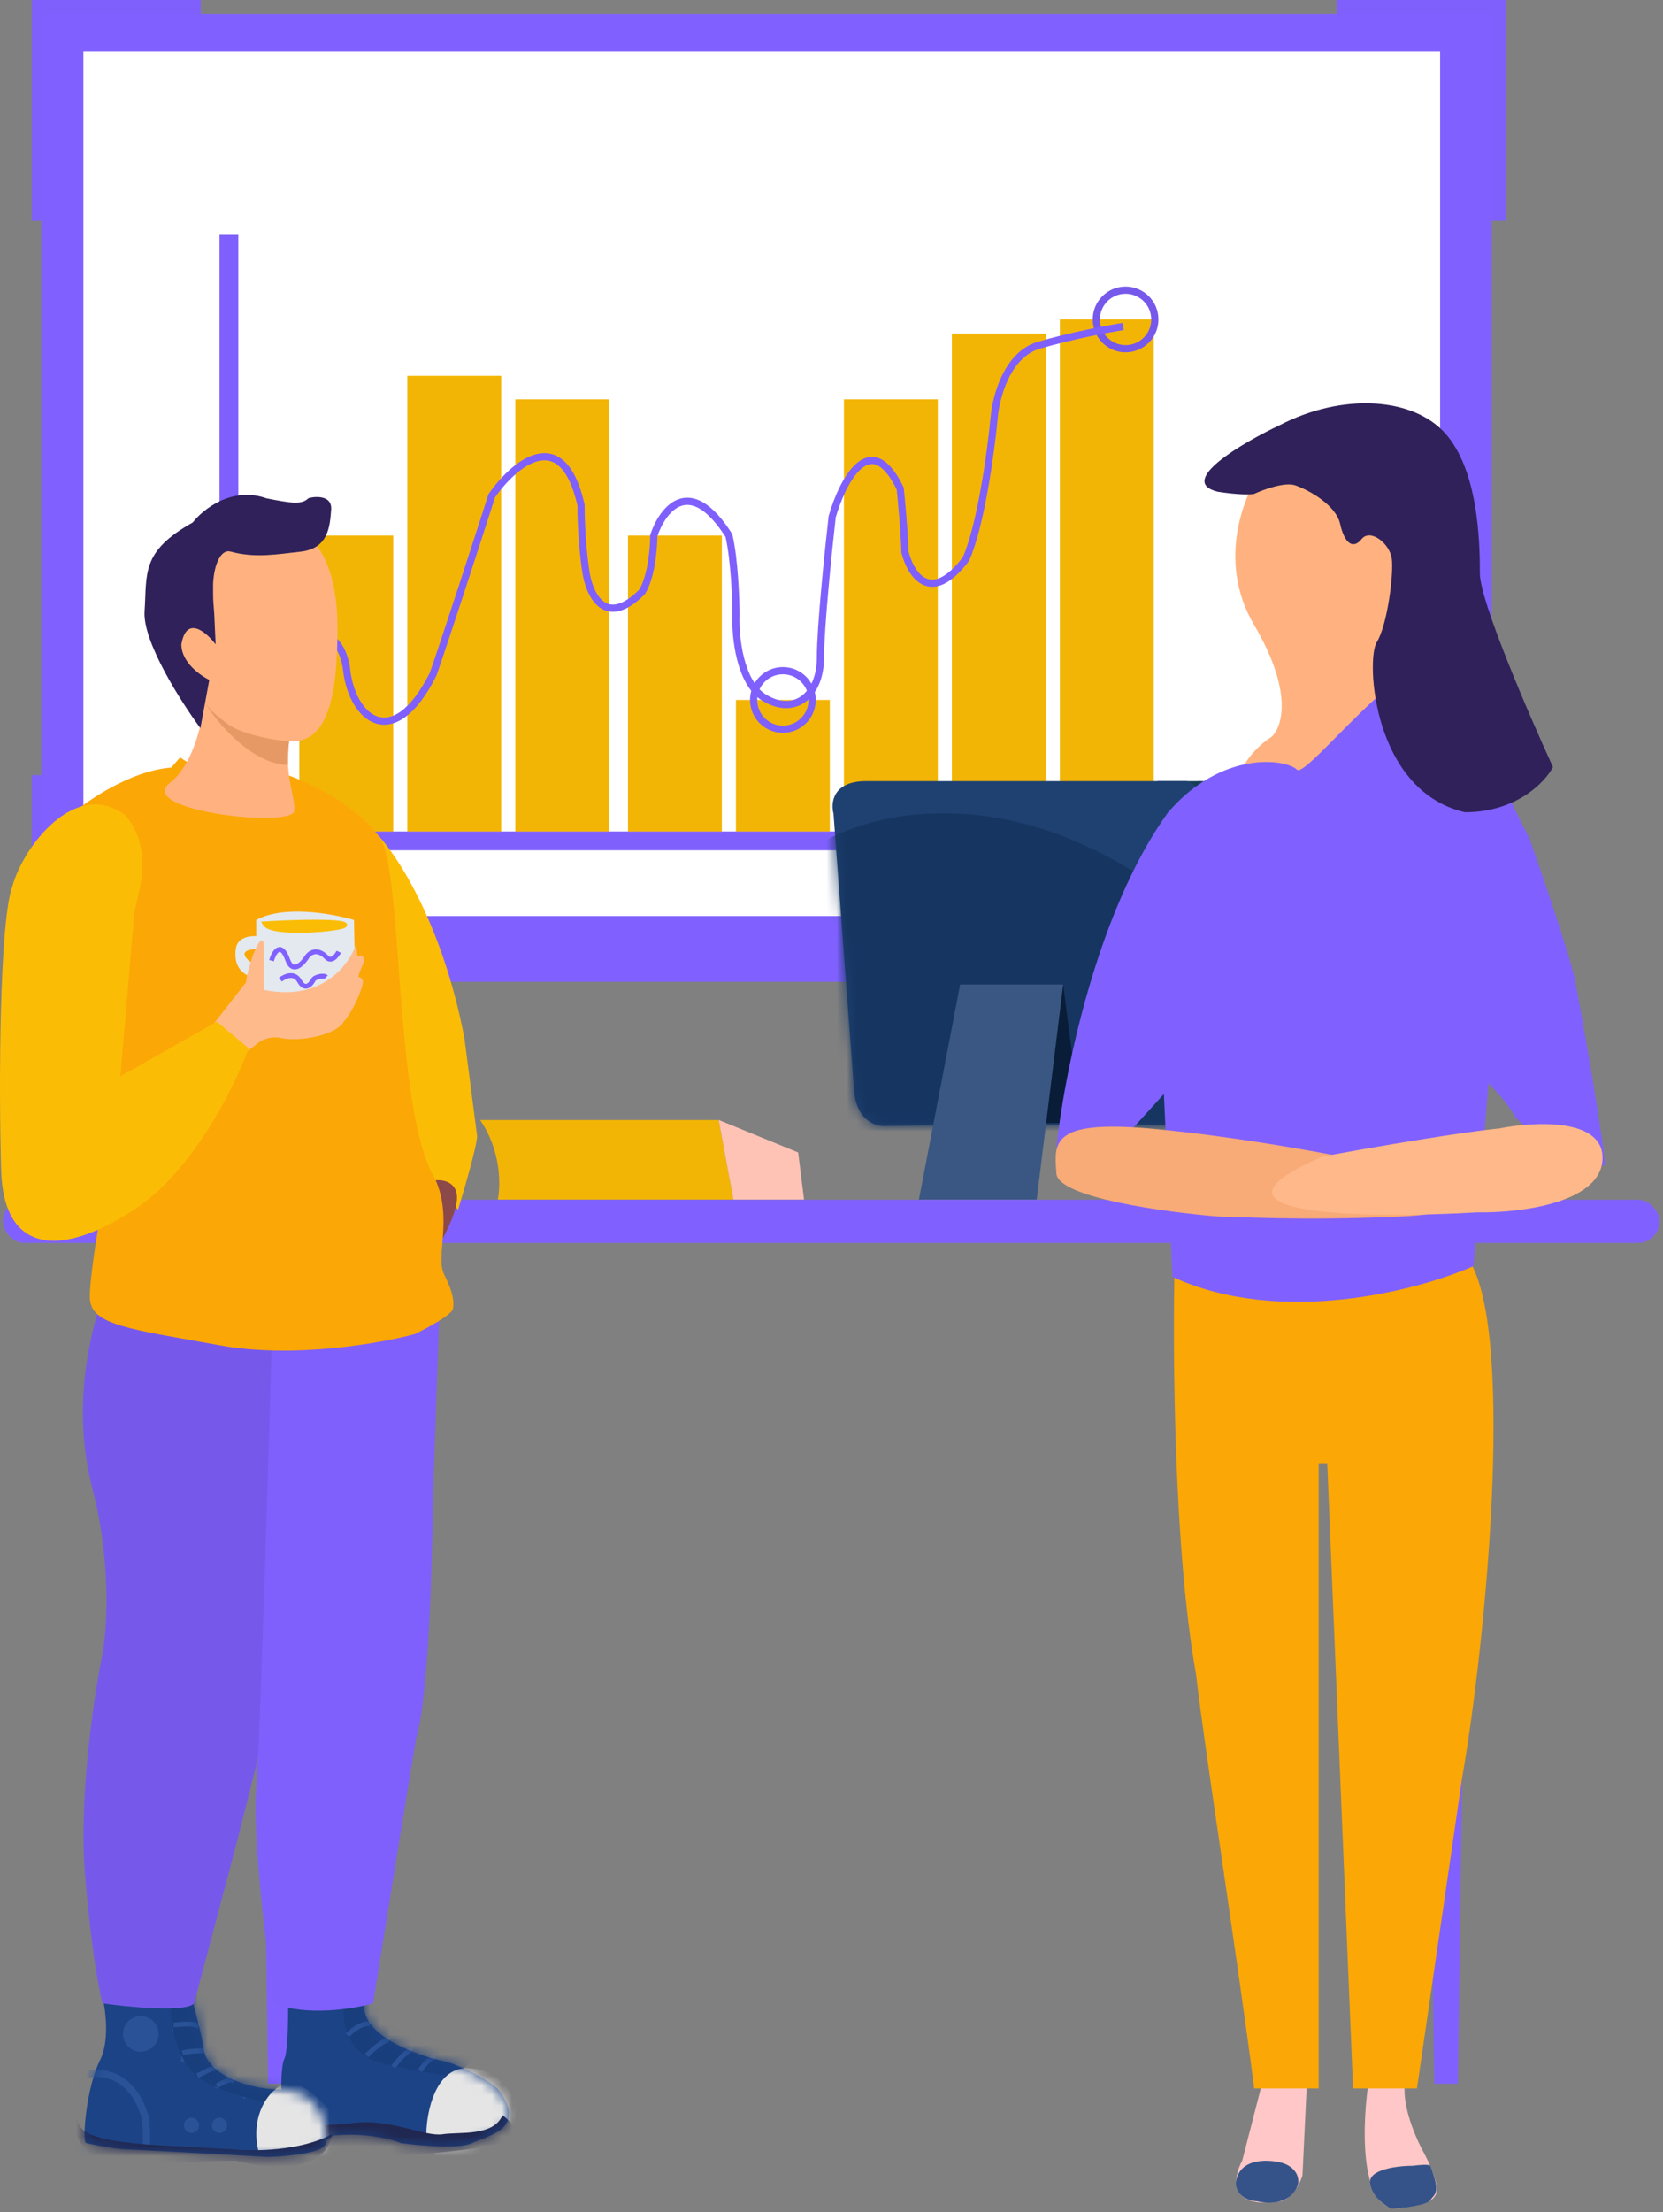 <svg width="164" height="218" viewBox="0 0 164 218" fill="none" xmlns="http://www.w3.org/2000/svg">
<rect x="0" y="0" width="164" height="218" fill="#808080" stroke="none"/>
<rect x="3.133" width="16.666" height="21.759" fill="#7F60FC"/>
<rect x="3.133" y="76.386" width="16.666" height="21.759" fill="#7F60FC"/>
<rect x="130.445" y="76.386" width="16.666" height="21.759" fill="#7F60FC"/>
<rect x="131.833" width="16.666" height="21.759" fill="#7F60FC"/>
<rect x="4.059" y="1.389" width="143.051" height="95.368" fill="#8061FF"/>
<rect x="8.226" y="5.093" width="133.792" height="85.183" fill="white"/>
<rect x="21.652" y="23.147" width="1.852" height="60.646" fill="#7F60FC"/>
<rect x="21.652" y="81.942" width="102.312" height="1.852" fill="#7F60FC"/>
<rect x="29.521" y="52.776" width="9.259" height="29.166" fill="#F3B505"/>
<rect x="40.169" y="37.036" width="9.259" height="44.906" fill="#F3B505"/>
<rect x="50.817" y="39.351" width="9.259" height="42.591" fill="#F3B505"/>
<rect x="61.928" y="52.776" width="9.259" height="29.166" fill="#F3B505"/>
<rect x="72.576" y="68.979" width="9.259" height="12.963" fill="#F3B505"/>
<rect x="83.224" y="39.351" width="9.259" height="42.591" fill="#F3B505"/>
<rect x="93.872" y="32.869" width="9.259" height="49.073" fill="#F3B505"/>
<rect x="104.519" y="31.48" width="9.259" height="50.462" fill="#F3B505"/>
<circle cx="111.001" cy="31.481" r="2.886" stroke="#7659EB" stroke-width="0.71"/>
<path d="M24.198 65.97C27.053 63.347 33.04 59.628 34.151 65.739C34.614 70.831 38.781 74.303 42.716 66.433C43.827 63.285 47.037 53.394 48.503 48.841C50.663 45.755 55.447 41.619 57.299 49.767C57.299 52.545 57.607 55.245 57.762 56.248C58.07 58.486 59.613 62.035 63.317 58.332C64.243 56.85 64.474 54.011 64.474 52.776C65.323 50.23 67.993 46.665 71.882 52.776C72.437 55.184 72.576 59.026 72.576 60.646C72.499 62.73 72.946 67.266 75.354 68.748C78.363 70.6 80.909 68.516 80.909 64.813C80.909 61.85 81.681 54.319 82.066 50.924C83.07 47.452 85.816 42.036 88.779 48.147C89.15 51.85 89.242 53.856 89.242 54.397C89.782 56.557 91.742 59.72 95.26 55.091C96.742 51.758 97.73 44.443 98.038 41.203C98.192 39.196 99.288 34.953 102.436 34.027C105.584 33.101 109.303 32.406 110.769 32.175" stroke="#7F60FC" stroke-width="0.71"/>
<circle cx="77.206" cy="68.98" r="2.886" stroke="#7F60FC" stroke-width="0.71"/>
<path d="M117.919 76.981H114.143C113.949 88.404 114.433 110.949 119.08 110.949C123.727 110.949 124.701 109.497 124.598 108.056C124.017 99.924 122.856 82.964 122.856 80.176C122.856 77.388 119.564 76.884 117.919 76.981Z" fill="#153E55"/>
<path d="M85.391 76.981C82.139 76.981 81.906 79.111 82.197 80.176C82.778 88.017 83.998 104.455 84.23 107.475C84.462 110.496 86.456 111.057 87.424 110.96C95.75 110.864 113.446 110.728 117.628 110.96C121.81 111.193 121.504 108.917 121.404 107.475C120.92 100.505 119.952 85.81 119.952 82.79C120.242 79.014 118.306 77.465 117.047 76.981H85.391Z" fill="#1F4171"/>
<mask id="mask0_193_673" style="mask-type:alpha" maskUnits="userSpaceOnUse" x="82" y="76" width="40" height="35">
<path d="M85.391 76.98C82.138 76.98 81.906 79.11 82.197 80.175C82.777 88.016 83.997 104.454 84.23 107.474C84.462 110.495 86.456 111.056 87.424 110.959C95.75 110.862 113.446 110.727 117.628 110.959C121.81 111.192 121.403 108.916 121.403 107.474C120.919 100.504 119.951 85.809 119.951 82.788C120.242 79.013 118.306 77.464 117.047 76.98H85.391Z" fill="#163561"/>
</mask>
<g mask="url(#mask0_193_673)">
<path d="M126.34 99.052C107.056 75.586 87.714 78.82 80.454 83.37L82.196 112.992L125.178 115.606L126.34 99.052Z" fill="#163561"/>
</g>
<path d="M101.655 110.669L103.978 97.02H104.849L106.592 110.669H101.655Z" fill="#0A1D38"/>
<path d="M94.685 97.02L90.619 118.22H102.236L104.849 97.02H94.685Z" fill="#395782"/>
<path d="M47.346 110.38C49.438 113.4 49.379 116.866 49.089 118.221H72.323L70.871 110.38H47.346Z" fill="#F3B505"/>
<path d="M79.293 118.221H72.323L70.871 110.369L78.712 113.574L79.293 118.221Z" fill="#FFC3B6"/>
<rect x="0.292" y="118.232" width="163.359" height="4.262" rx="2.131" fill="#8061FF"/>
<path d="M25.274 122.286H29.921L28.759 205.346H26.436L25.274 122.286Z" fill="#8061FF"/>
<path d="M140.281 122.286H144.928L143.766 205.346H141.443L140.281 122.286Z" fill="#8061FF"/>
<path d="M125.179 121.705H129.825L128.664 202.441H125.76L125.179 121.705Z" fill="#8061FF"/>
<path d="M122.51 212.908L124.418 205.488H128.87L128.446 214.392C128.234 215.098 127.513 216.596 126.326 216.935C121.068 217.783 121.591 214.604 122.51 212.908Z" fill="#FFC7C7"/>
<path d="M121.874 215.239C122.044 212.696 124.912 212.766 126.326 213.12C126.962 213.261 128.191 213.883 128.022 215.239C127.343 217.274 125.054 217.218 123.994 216.935C123.358 216.935 122.044 216.596 121.874 215.239Z" fill="#355389"/>
<path d="M123.683 61.603C119.782 54.989 122.906 48.106 124.955 45.492C126.721 44.997 131.272 44.05 135.342 44.22C139.412 44.39 142.126 60.684 142.973 68.81L123.259 82.377C119.867 77.799 123.259 73.969 125.379 72.626C126.439 71.707 127.583 68.217 123.683 61.603Z" fill="#FFB27F"/>
<path d="M138.722 217.46C134.143 218.986 134.27 210.181 134.906 205.588C136.107 204.811 138.51 203.808 138.51 206.012C138.51 208.217 139.782 211.029 140.418 212.16C140.842 212.937 141.69 214.746 141.69 215.764C141.69 217.036 140.206 217.248 138.722 217.46L138.722 217.46Z" fill="#FFC7C7"/>
<path d="M117.959 165.052C115.754 152.841 115.627 132.971 115.839 124.562H145.093C149.333 132.363 146.522 161.845 144.191 175.2L139.737 205.812H133.434L130.89 144.277H130.042V205.812H123.683C122.057 193.093 118.637 171.326 117.959 165.052Z" fill="#FBA705"/>
<path d="M115.203 80.046C108.08 89.882 104.886 106.19 104.18 113.115L110.539 112.479L114.779 107.816L115.627 125.834C126.311 130.752 139.864 127.177 145.305 124.774L146.789 106.756C147.425 107.392 148.824 108.918 149.333 109.935C149.968 111.207 158.024 115.447 158.236 114.811C158.448 114.175 155.904 99.336 155.268 96.368C154.759 93.994 152.088 86.193 150.816 82.589C149.333 79.834 145.941 72.796 144.245 66.69C142.125 59.059 128.963 76.913 127.903 75.853C126.843 74.793 120.503 73.898 115.203 80.046Z" fill="#8061FF"/>
<path d="M104.18 115.659C104.349 118.033 114.991 119.475 120.291 119.899C122.057 119.899 128.049 120.323 137.885 119.899C150.169 119.369 139.157 115.659 137.038 115.023C135.122 114.448 123.047 112.055 113.295 111.207C103.544 110.36 103.968 112.691 104.18 115.659Z" fill="#F8AA77"/>
<path d="M158.024 114.387C158.363 110.147 151.382 110.5 147.849 111.207C146.294 111.348 140.641 112.097 130.466 113.963C116.56 119.898 134.847 120.11 145.729 119.474C149.686 119.545 157.685 118.627 158.024 114.387Z" fill="#FFB889"/>
<path d="M135.118 215.127C134.948 213.771 137.874 213.432 139.358 213.432C139.852 213.361 140.884 213.262 141.053 213.432C142.113 216.187 141.477 216.187 141.053 216.823C140.714 217.332 138.368 217.601 137.238 217.671C136.602 217.389 135.287 216.484 135.118 215.127Z" fill="#355389"/>
<path d="M120.079 48.459C116.009 47.442 122.482 43.654 126.227 41.888C132.374 38.708 139.37 39.132 142.55 42.736C145.729 46.34 145.941 53.123 145.941 56.515C145.941 59.228 150.746 70.365 153.149 75.594C152.372 77.078 149.545 80.045 144.457 80.045C135.342 77.925 134.706 64.994 135.766 63.298C136.826 61.603 137.462 56.515 137.25 55.031C137.038 53.547 135.13 52.063 134.282 53.123C133.434 54.183 132.586 53.547 132.162 51.639C131.738 49.731 128.982 48.248 127.711 47.824C126.693 47.484 124.601 48.248 123.683 48.672C123.4 48.742 122.284 48.799 120.079 48.459Z" fill="#30215A"/>
<path d="M28.025 202.94C28.426 202.239 28.442 198.142 28.401 196.181L35.856 195.436C35.859 195.009 35.888 195.174 35.911 195.43L35.856 195.436C35.853 195.773 35.867 196.481 35.911 197.808C36.011 200.812 41.377 202.648 44.047 203.19C45.006 203.482 47.351 204.417 49.053 205.819C52.183 209.824 48.052 210.45 46.55 211.201C45.349 211.802 41.377 211.452 39.541 211.201C38.665 210.826 36.111 210.15 32.907 210.45C27.024 214.205 27.525 203.816 28.025 202.94Z" fill="#1C4385"/>
<mask id="mask1_193_673" style="mask-type:alpha" maskUnits="userSpaceOnUse" x="27" y="195" width="24" height="17">
<path d="M28.025 202.94C28.426 202.239 28.442 198.142 28.401 196.181L35.856 195.436C35.859 195.009 35.888 195.174 35.911 195.43L35.856 195.436C35.853 195.773 35.867 196.482 35.911 197.808C36.011 200.812 41.377 202.648 44.047 203.191C45.006 203.483 47.351 204.417 49.053 205.819C52.183 209.825 48.052 210.45 46.55 211.201C45.349 211.802 41.377 211.452 39.541 211.201C38.665 210.826 36.111 210.15 32.907 210.45C27.024 214.205 27.525 203.816 28.025 202.94Z" fill="#EA4949"/>
</mask>
<g mask="url(#mask1_193_673)">
<path d="M37.663 203.316C34.358 202.515 33.783 199.477 33.908 198.059L34.909 196.682L47.051 202.94L44.422 204.567C43.546 204.484 40.967 204.117 37.663 203.316Z" fill="#193E7C"/>
<path d="M45.924 203.816C42.92 203.916 42.086 208.114 42.044 210.2L43.045 212.703L50.431 212.077L50.931 207.446C50.514 206.195 48.928 203.716 45.924 203.816Z" fill="#E5E5E5"/>
<path d="M34.283 200.562C34.659 200.145 35.635 199.335 36.536 199.435M36.161 202.565C36.745 201.981 38.014 200.862 38.414 201.063M38.789 203.691C39.248 203.065 40.267 201.864 40.667 202.064M41.418 204.067C41.752 203.566 42.52 202.615 42.92 202.815" stroke="#2A5297" stroke-width="0.474"/>
<path d="M29.652 208.448C29.452 207.547 28.067 207.488 27.399 207.572C26.148 212.203 32.531 212.328 34.659 212.579C36.787 212.829 48.803 211.828 50.305 210.951C51.507 210.25 50.305 208.99 49.554 208.448C48.678 210.576 45.298 210.075 43.671 210.325C41.9 210.598 38.664 208.823 35.035 209.199C31.405 209.574 29.903 209.575 29.652 208.448Z" fill="#202750"/>
</g>
<path d="M9.857 203.049C10.958 200.846 10.316 197.291 9.857 195.789L18.493 195.414C18.952 196.999 19.92 200.546 20.12 202.048C20.371 203.925 23.375 205.803 27.63 205.928C31.886 206.053 32.262 209.933 32.136 211.185C32.036 212.186 28.256 212.52 26.379 212.562C21.873 212.311 12.735 211.811 12.235 211.811C11.609 211.811 8.855 211.31 8.48 211.185C8.104 211.06 8.48 205.803 9.857 203.049Z" fill="#1C4385"/>
<mask id="mask2_193_673" style="mask-type:alpha" maskUnits="userSpaceOnUse" x="8" y="195" width="25" height="18">
<path d="M9.857 203.049C10.958 200.846 10.316 197.291 9.857 195.789L18.493 195.414C18.952 196.999 19.92 200.545 20.12 202.048C20.371 203.925 23.375 205.803 27.63 205.928C31.886 206.053 32.262 209.933 32.136 211.185C32.036 212.186 28.256 212.52 26.379 212.562C21.873 212.311 12.735 211.811 12.235 211.811C11.609 211.811 8.855 211.31 8.48 211.185C8.104 211.06 8.48 205.803 9.857 203.049Z" fill="#1C4385"/>
</mask>
<g mask="url(#mask2_193_673)">
<path d="M16.991 199.795C17.617 199.878 18.994 199.97 19.494 199.67M17.867 202.799C18.409 202.84 19.619 202.849 20.12 202.548M21.121 205.552C21.455 205.344 22.148 204.851 22.248 204.551M23.875 206.554C24.084 206.387 24.526 205.953 24.626 205.552M8.104 204.551C9.648 204.009 13.061 204.1 14.362 208.807C14.663 212.211 14.154 214.398 13.862 215.065C10.816 213.521 4.724 210.359 4.724 210.058C4.724 209.758 6.977 206.262 8.104 204.551Z" stroke="#2A5297" stroke-width="0.71"/>
<path d="M20.496 205.302C17.392 203.8 16.783 199.503 16.866 197.542L19.494 196.29L29.007 204.301L27.255 207.18C26.295 207.18 23.6 206.804 20.496 205.302Z" fill="#193E7C"/>
<path d="M25.502 212.061C24.701 208.757 26.253 206.596 27.13 205.928C29.383 203.425 33.764 208.932 34.389 211.185C35.015 213.438 26.504 216.192 25.502 212.061Z" fill="#E5E5E5"/>
<path d="M15.864 211.435C7.478 210.934 8.021 209.683 7.478 208.681C6.852 214.689 15.114 212.937 23.25 212.937C29.458 214.439 32.303 212.937 32.762 210.309C29.658 212.011 24.877 212.019 22.874 211.811L15.864 211.435Z" fill="#202750"/>
<path d="M17.116 199.544C17.658 199.544 18.744 199.294 19.62 199.67M17.993 202.298C18.796 202.107 19.745 202.101 20.206 202.101M19.46 204.551C20.178 204.259 20.894 203.716 21.247 203.925M21.372 205.552C21.919 205.301 22.623 204.775 23.125 205.052" stroke="#2A5297" stroke-width="0.474"/>
</g>
<path d="M9.125 146.739C6.87 138.119 9.209 130.593 10.126 127.714L32.281 126.713L31.405 140.982C30.779 145.321 29.477 154.525 29.277 156.628C29.077 158.731 25.272 174.026 23.394 181.411L19.139 197.433C18.337 198.334 12.797 197.808 10.126 197.433C9.793 196.264 8.975 192.05 8.374 184.54C7.773 177.03 9.292 166.975 10.126 162.886C10.752 159.215 10.71 152.798 9.125 146.739Z" fill="#7659EB"/>
<path d="M42.67 148.366L43.421 126.337L27.024 124.209C26.607 139.604 25.672 171.547 25.272 176.153C24.871 180.76 26.273 192.258 27.024 197.432C30.228 198.734 34.868 197.974 36.787 197.432C37.956 190.172 40.442 174.777 41.043 171.272C42.245 167.367 42.628 154.374 42.67 148.366Z" fill="#7F60FC"/>
<path d="M36.953 81.953C36.94 81.939 36.926 81.926 36.912 81.912C36.912 81.74 36.924 81.71 36.953 81.953C39.018 84.007 43.611 90.876 45.799 102.315L47.051 111.953C47.051 112.854 45.799 117.168 45.173 119.212L42.545 116.334C41.252 113.538 38.489 105.144 37.788 93.928C37.268 85.606 37.038 82.651 36.953 81.953Z" fill="#FBBC05"/>
<path d="M43.171 118.827C41.969 117.725 42.503 116.699 42.92 116.323C43.546 116.24 44.848 116.398 45.048 117.7C45.248 119.002 44.047 121.413 43.421 122.457C43.588 121.664 43.772 119.828 43.171 118.827Z" fill="#8C4949"/>
<path d="M16.886 75.644C12.88 75.944 8.541 78.94 6.872 80.4L11.503 110.691C10.544 115.656 8.674 126.086 8.875 128.089C9.125 130.592 12.755 130.968 21.767 132.595C28.977 133.897 37.538 132.386 40.918 131.468C42.128 130.884 44.573 129.566 44.673 128.965C44.798 128.214 44.673 127.338 43.797 125.586C42.92 123.833 44.673 120.078 42.92 116.198C38.79 109.564 39.791 85.407 37.413 82.528C35.31 79.424 30.529 77.145 28.401 76.394C24.296 78.097 19.598 75.936 17.762 74.642L16.886 75.644Z" fill="#FBA705"/>
<path d="M34.91 90.664L35.035 97.048C34.409 97.507 32.231 98.85 28.526 100.552C24.822 102.255 24.813 99.175 25.272 97.423V90.664C27.976 89.162 32.824 90.038 34.91 90.664Z" fill="#E3E9EE"/>
<path d="M25.022 93.543C23.119 93.743 24.646 94.878 25.647 95.42L26.023 96.296C25.814 96.38 25.222 96.472 24.521 96.171C23.645 95.796 23.019 94.92 23.269 93.418C23.47 92.216 25.022 92.166 25.773 92.291L26.649 93.293C26.524 93.334 26.023 93.443 25.022 93.543Z" fill="#E3E9EE"/>
<path d="M23.269 104.433L20.265 101.929L24.27 96.797C24.27 96.547 24.421 95.621 25.021 93.919C25.822 92.016 26.023 92.709 26.023 93.293V97.548C31.83 98.75 34.534 94.962 35.16 92.917C35.16 93.251 35.185 93.994 35.285 94.294C35.786 93.893 35.911 94.461 35.911 94.795C35.661 95.295 35.21 96.297 35.41 96.297C35.611 96.297 35.744 96.547 35.786 96.672C35.886 97.073 34.91 99.551 33.908 100.678C33.157 102.054 29.402 102.68 27.775 102.305C26.684 102.053 25.689 102.513 25.272 102.931L23.269 104.433Z" fill="#FFBA8C"/>
<path d="M12.367 80.352C7.461 76.647 2.324 83.404 1.24 87.284C-0.057 90.664 -0.137 107.061 0.113 115.322C0.363 123.583 5.996 123.959 13.256 119.202C19.064 115.397 23.186 107.019 24.521 103.306L21.392 100.677L11.879 106.06L13.256 89.913C13.589 88.119 15.271 83.756 12.367 80.352Z" fill="#FBBC05"/>
<path d="M26.148 91.04C28.15 90.914 32.481 90.739 33.783 91.04C35.41 91.415 26.899 92.291 26.148 91.04Z" fill="#FBBC05" stroke="#FBBC05" stroke-width="0.474"/>
<path d="M26.773 94.669C27.024 93.835 27.7 92.667 28.401 94.669C28.901 95.971 29.861 94.962 30.278 94.294C30.529 93.918 31.255 93.393 32.156 94.294C32.656 94.895 33.199 94.21 33.407 93.793" stroke="#8061FF" stroke-width="0.474"/>
<path d="M27.65 96.547C28.067 96.213 29.026 95.771 29.527 96.672C30.153 97.799 30.779 96.797 30.904 96.547C31.029 96.297 31.905 96.046 32.156 96.297" stroke="#8061FF" stroke-width="0.474"/>
<path d="M16.76 77.145C19.564 74.943 20.349 69.302 20.39 66.757L29.027 70.762C27.525 75.644 29.152 78.147 29.027 79.899C28.902 81.652 13.256 79.899 16.76 77.145Z" fill="#FFB27F"/>
<path d="M28.401 75.393C24.796 75.293 21.35 71.179 20.14 69.135C22.143 72.139 26.565 72.973 28.526 73.015C28.401 73.641 28.401 75.018 28.401 75.393Z" fill="#E69964"/>
<path d="M33.282 61.875C33.282 56.368 31.53 53.823 30.654 53.239C26.523 47.982 20.515 55.367 17.636 58.12C15.333 60.323 16.843 64.295 17.886 66.006C18.804 67.174 20.84 69.736 21.642 70.637C22.643 71.764 24.27 72.515 28.275 73.015C32.281 73.516 33.282 68.76 33.282 61.875Z" fill="#FFB27F"/>
<path d="M26.273 49.108C22.868 47.906 20.015 50.193 19.013 51.486C13.881 54.365 14.507 56.493 14.257 60.248C14.057 63.252 17.887 69.218 19.764 71.763L20.64 67.007C19.806 66.59 17.887 65.305 17.887 63.502C18.387 60.599 20.348 62.292 21.266 63.502L21.127 60.465C21.002 58.807 21.016 59.281 21.016 57.494C21.127 55.493 21.837 54.072 22.768 54.365C25.152 55.019 27.399 54.615 29.652 54.365C32.392 54.061 32.531 51.862 32.657 50.235C32.782 48.607 30.654 48.983 30.404 49.108C29.778 49.734 28.776 49.609 26.273 49.108Z" fill="#30215A"/>
<circle cx="21.642" cy="209.449" r="0.751" fill="#2A5297"/>
<circle cx="18.888" cy="209.449" r="0.751" fill="#2A5297"/>
<circle cx="13.882" cy="200.436" r="1.752" fill="#2A5297"/>
</svg>
